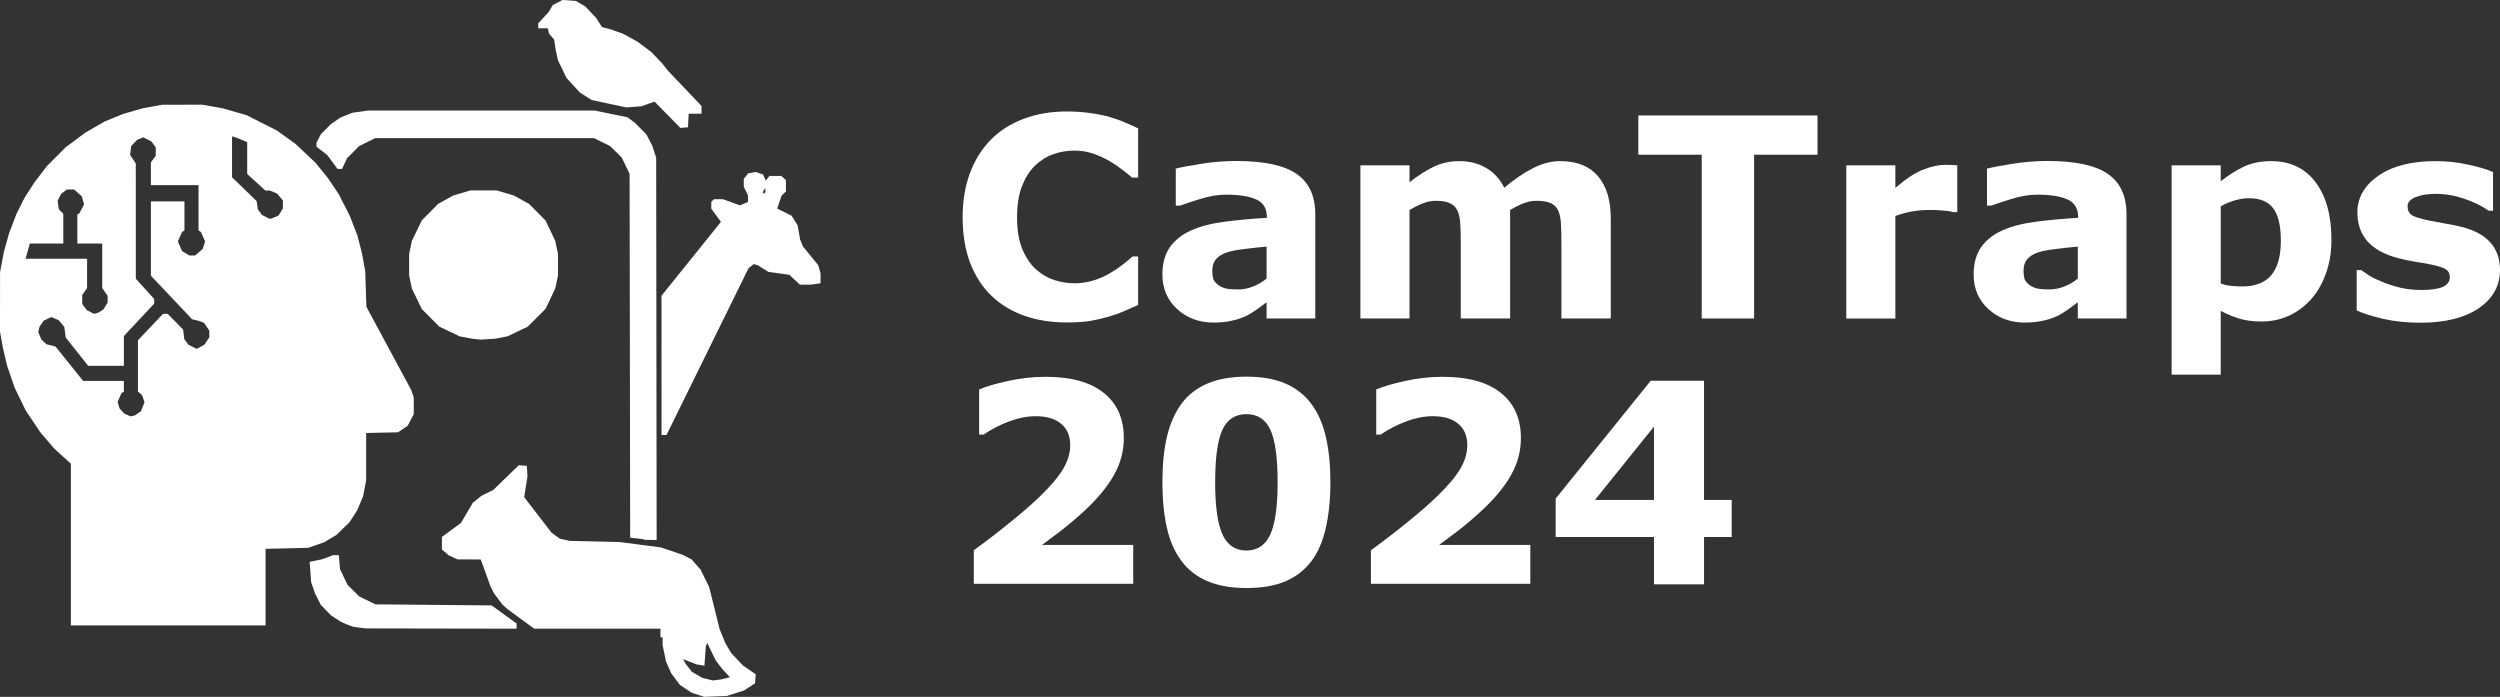 <?xml version="1.0" encoding="UTF-8" standalone="no"?>
<!-- Generator: Adobe Illustrator 27.5.0, SVG Export Plug-In . SVG Version: 6.00 Build 0)  -->

<svg
   version="1.1"
   id="Layer_1"
   x="0px"
   y="0px"
   viewBox="0 0 358.071 99.811"
   xml:space="preserve"
   sodipodi:docname="ppsn2024-logo.svg"
   inkscape:version="1.2.2 (732a01da63, 2022-12-09)"
   width="358.071"
   height="99.811"
   inkscape:export-filename="ppsn2024-logo-v3.png"
   inkscape:export-xdpi="461.67001"
   inkscape:export-ydpi="461.67001"
   xmlns:inkscape="http://www.inkscape.org/namespaces/inkscape"
   xmlns:sodipodi="http://sodipodi.sourceforge.net/DTD/sodipodi-0.dtd"
   xmlns="http://www.w3.org/2000/svg"
   xmlns:svg="http://www.w3.org/2000/svg"><rect x="0" y="0" width="358.071" height="99.811" fill="#333333" stroke="none"/><defs
   id="defs529"><rect
     x="139.809"
     y="14.616"
     width="109.661"
     height="43.704"
     id="rect739" /></defs><sodipodi:namedview
   id="namedview527"
   pagecolor="#ffffff"
   bordercolor="#666666"
   borderopacity="1.0"
   inkscape:showpageshadow="2"
   inkscape:pageopacity="0.0"
   inkscape:pagecheckerboard="0"
   inkscape:deskcolor="#d1d1d1"
   showgrid="false"
   inkscape:zoom="1.5735709"
   inkscape:cx="138.85615"
   inkscape:cy="82.932392"
   inkscape:window-width="1920"
   inkscape:window-height="1122"
   inkscape:window-x="-8"
   inkscape:window-y="-8"
   inkscape:window-maximized="1"
   inkscape:current-layer="g482" />
<g
   id="g482"
   transform="translate(-1.1049636e-6,-4.057)">
	
	
	
	
<path
   style="fill:#ffffff;stroke-width:3.78"
   d="m 99.963,103.568 -0.906,-0.3 -0.83,-0.551 -0.83,-0.551 -0.622,-0.823 -0.622,-0.823 -0.383,-0.866 -0.383,-0.866 -0.242,-1.174 -0.242,-1.174 v -0.549 -0.549 h -0.155 -0.155 v -0.62 -0.62 h -9.035 -9.035 l -1.927,-1.406 -1.927,-1.406 -0.368,-0.337 -0.368,-0.337 -0.577,-0.775 -0.577,-0.775 -0.262,-0.508 -0.262,-0.508 -0.599,-1.662 -0.599,-1.662 -0.108,-0.271 -0.108,-0.271 -1.649,-0.003 -1.649,-0.003 -0.62,-0.283 -0.62,-0.283 -0.504,-0.425 -0.504,-0.425 v -0.903 -0.903 l 1.368,-1.004 1.368,-1.004 0.84,-1.432 0.84,-1.432 0.62,-0.503 0.62,-0.503 0.852,-0.426 0.852,-0.426 1.827,-1.771 1.827,-1.771 0.574,0.048 0.574,0.048 0.048,0.748 0.048,0.748 -0.237,1.487 -0.237,1.487 0.126,0.166 0.126,0.166 1.828,2.377 1.828,2.377 0.601,0.436 0.601,0.436 0.733,0.16 0.733,0.16 3.564,0.083 3.564,0.083 2.944,0.384 2.944,0.384 1.549,0.526 1.549,0.526 0.64,0.327 0.64,0.327 0.646,0.734 0.646,0.734 0.617,1.248 0.617,1.248 0.751,3.021 0.751,3.021 0.404,0.99 0.404,0.99 0.417,0.714 0.417,0.714 0.863,0.91 0.863,0.91 0.899,0.613 0.899,0.613 -0.047,0.646 -0.047,0.646 -0.775,0.508 -0.775,0.508 -1.24,0.399 -1.24,0.399 -1.627,0.064 -1.627,0.064 -0.906,-0.3 z m 3.986,-2.362 0.601,-0.154 -0.536,-0.57 -0.536,-0.57 -0.485,-0.634 -0.485,-0.634 -0.61,-1.262 -0.61,-1.262 -0.096,0.251 -0.096,0.251 -0.099,1.389 -0.099,1.389 -0.557,-0.089 -0.557,-0.089 -0.967,-0.38 -0.967,-0.38 0.176,0.337 0.176,0.337 0.445,0.568 0.445,0.568 0.733,0.431 0.733,0.431 0.775,0.192 0.775,0.192 0.62,-0.08 0.62,-0.08 z m -52.463,-7.258 -0.886,-0.114 -0.509,-0.192 -0.509,-0.192 -0.387,-0.173 -0.387,-0.173 -0.697,-0.454 -0.697,-0.454 -0.734,-0.754 -0.734,-0.754 -0.409,-0.808 -0.409,-0.808 -0.28,-0.813 -0.28,-0.813 -0.107,-1.461 -0.107,-1.461 0.911,-0.187 0.911,-0.187 0.775,-0.293 0.775,-0.293 0.405,-8.1e-5 0.405,-7.6e-5 0.081,1.006 0.081,1.006 0.541,1.125 0.541,1.125 0.832,0.826 0.832,0.826 1.162,0.569 1.162,0.569 8.326,0.077 8.326,0.077 1.784,1.295 1.784,1.295 v 0.371 0.371 l -10.807,-0.02 -10.807,-0.02 z M 10.149,82.052 V 70.467 L 8.97,69.398 7.79,68.33 6.785,67.155 5.78,65.98 4.74,64.427 3.7,62.875 2.908,61.251 2.115,59.627 1.568,58.044 1.021,56.461 0.721,55.178 0.42,53.894 0.21,52.732 1.1049636e-6,51.57 0.004,47.309 0.008,43.048 0.285,41.576 0.562,40.104 0.934,38.775 1.306,37.447 1.839,36.051 2.372,34.655 2.934,33.538 3.497,32.421 4.212,31.304 4.927,30.188 5.814,29.026 6.701,27.864 l 1.354,-1.357 1.354,-1.357 1.415,-1.055 1.415,-1.055 1.4,-0.804 1.4,-0.804 1.312,-0.533 1.312,-0.533 1.358,-0.392 1.358,-0.392 1.431,-0.263 1.431,-0.263 2.866,-0.002 2.866,-0.002 1.472,0.262 1.472,0.262 1.704,0.492 1.704,0.492 2.169,1.099 2.169,1.099 1.317,0.944 1.317,0.944 1.442,1.358 1.442,1.358 0.895,1.101 0.895,1.101 0.779,1.162 0.779,1.162 0.79,1.555 0.79,1.555 0.541,1.401 0.541,1.401 0.318,1.228 0.318,1.228 0.243,1.316 0.243,1.316 0.083,2.557 0.083,2.557 3.215,5.965 3.215,5.965 0.177,0.527 0.177,0.527 v 1.199 1.199 l -0.434,0.83 -0.434,0.83 -0.69,0.466 -0.69,0.466 -2.285,0.05 -2.285,0.05 v 3.384 3.384 l -0.22,1.152 -0.22,1.152 -0.414,0.984 -0.414,0.984 -0.549,0.86 -0.549,0.86 -0.957,0.93 -0.957,0.93 -0.867,0.515 -0.867,0.515 -1.137,0.399 -1.136,0.399 -3.06,0.073 -3.06,0.073 v 5.482 5.482 H 24.094 10.149 Z m 9.628,-18.805 0.408,-0.284 0.256,-0.64 0.256,-0.64 -0.167,-0.505 -0.167,-0.505 -0.304,-0.275 -0.304,-0.275 v -3.662 -3.662 l 1.795,-1.892 1.795,-1.892 h 0.34 0.34 l 1.101,1.123 1.101,1.123 0.084,0.684 0.084,0.684 0.292,0.401 0.292,0.401 0.598,0.297 0.598,0.297 0.549,-0.297 0.549,-0.297 0.353,-0.526 0.353,-0.526 v -0.483 -0.483 l -0.377,-0.555 -0.377,-0.555 -0.436,-0.165 -0.436,-0.165 -0.416,-0.091 -0.416,-0.091 -2.954,-3.12 -2.954,-3.12 v -5.324 -5.324 h 2.402 2.402 v 2.083 2.083 l -0.173,0.107 -0.172,0.107 -0.3,0.677 -0.3,0.677 0.307,0.693 0.307,0.693 0.514,0.313 0.514,0.313 0.421,5.95e-4 0.421,5.96e-4 0.538,-0.473 0.538,-0.473 0.174,-0.528 0.174,-0.528 -0.302,-0.683 -0.302,-0.683 -0.172,-0.107 -0.173,-0.107 v -3.245 -3.245 h -3.409 -3.409 v -1.633 -1.633 l 0.345,-0.467 0.345,-0.467 v -0.605 -0.605 l -0.316,-0.433 -0.316,-0.433 -0.578,-0.287 -0.578,-0.287 -0.44,0.182 -0.44,0.182 -0.418,0.436 -0.418,0.436 -0.085,0.637 -0.085,0.637 0.408,0.616 0.408,0.616 0.002,8.254 0.002,8.254 1.315,1.451 1.315,1.451 v 0.339 0.339 l -2.169,2.313 -2.169,2.313 v 2.133 2.133 H 15.183 12.625 L 11.017,54.42 9.41,52.39 9.31,51.638 9.21,50.886 8.796,50.393 8.382,49.901 7.865,49.685 7.348,49.469 l -0.54,0.256 -0.54,0.256 -0.297,0.416 -0.297,0.416 -0.099,0.395 -0.099,0.395 0.227,0.542 0.227,0.542 0.364,0.339 0.364,0.339 0.645,0.162 0.645,0.162 1.984,2.465 1.984,2.465 h 2.912 2.912 v 0.766 0.766 l -0.171,0.106 -0.171,0.106 -0.277,0.62 -0.277,0.62 0.135,0.471 0.135,0.471 0.352,0.382 0.352,0.382 0.448,0.192 0.448,0.192 0.327,-0.081 0.327,-0.081 z m -5.321,-14.645 0.356,-0.225 0.302,-0.495 0.302,-0.495 4.26e-4,-0.468 4.26e-4,-0.468 -0.387,-0.57 -0.387,-0.57 v -3.185 -3.185 h -1.782 -1.782 v -2.083 -2.083 l 0.157,-0.097 0.157,-0.097 0.324,-0.636 0.324,-0.636 L 11.868,32.732 11.694,32.153 11.148,31.674 10.602,31.195 H 10.086 9.57 l -0.411,0.324 -0.411,0.324 -0.246,0.476 -0.246,0.476 0.082,0.61 0.082,0.61 0.323,0.343 0.323,0.343 v 2.12 2.12 H 6.666 4.269 l -0.247,0.891 -0.247,0.891 -0.062,0.194 -0.062,0.194 h 4.411 4.411 v 2.107 2.107 l -0.348,0.489 -0.348,0.489 -3.1e-4,0.647 -3.11e-4,0.647 0.321,0.437 0.321,0.437 0.53,0.27 0.53,0.27 0.312,-0.092 0.312,-0.092 0.356,-0.225 z m 24.901,-13.446 0.534,-0.223 0.313,-0.513 0.313,-0.513 8.52e-4,-0.569 8.52e-4,-0.569 -0.419,-0.498 -0.419,-0.498 -0.506,-0.211 -0.506,-0.211 H 38.341 38.014 l -1.304,-1.187 -1.304,-1.187 v -2.28 -2.28 l -0.736,-0.311 -0.736,-0.311 -0.349,-0.106 -0.349,-0.106 v 2.934 2.934 l 1.758,1.703 1.758,1.703 0.097,0.6 0.097,0.6 0.286,0.391 0.286,0.391 0.531,0.271 0.531,0.271 0.121,3.1e-4 0.121,3.06e-4 0.534,-0.223 z m 52.834,46.164 -0.155,-0.053 -0.889,-0.1 -0.889,-0.1 -0.041,-26.058 -0.041,-26.058 -0.562,-1.162 -0.562,-1.162 -0.831,-0.823 -0.831,-0.823 -1.155,-0.571 -1.155,-0.571 H 69.415 53.749 l -1.157,0.572 -1.157,0.572 -0.868,0.875 -0.868,0.875 -0.357,0.761 -0.357,0.761 -0.322,-5e-6 H 48.342 L 47.604,27.253 46.865,26.255 46.1,25.665 45.334,25.075 l -0.007,-0.277 -0.007,-0.277 0.31,-0.607 0.31,-0.607 0.736,-0.747 0.736,-0.747 0.697,-0.471 0.697,-0.471 0.852,-0.336 0.852,-0.336 1.085,-0.153 1.085,-0.153 16.245,-0.003 16.245,-0.003 2.348,0.482 2.348,0.482 0.542,0.404 0.542,0.404 0.812,0.82 0.812,0.82 0.422,0.812 0.422,0.812 0.283,0.852 0.283,0.852 0.033,27.386 0.033,27.386 -0.852,-0.012 -0.852,-0.012 -0.155,-0.053 z m 2.557,-24.929 v -9.978 l 4.256,-5.291 4.256,-5.291 -0.692,-0.94 -0.692,-0.94 v -0.494 -0.494 l 0.186,-0.186 0.186,-0.186 h 0.656 0.656 l 1.211,0.44 1.211,0.44 0.58,-0.246 0.58,-0.246 -0.005,-0.465 -0.005,-0.465 -0.299,-0.62 -0.299,-0.62 -0.005,-0.56 -0.005,-0.56 0.317,-0.403 0.317,-0.402 0.525,-0.099 0.525,-0.099 0.543,0.179 0.543,0.179 0.193,0.437 0.193,0.437 0.267,-0.33 0.267,-0.33 h 0.85 0.85 l 0.326,0.295 0.326,0.295 v 0.822 0.822 l -0.308,0.287 -0.308,0.287 -0.311,0.905 -0.311,0.905 v 0.032 0.032 l 1.021,0.503 1.021,0.503 0.436,0.688 0.436,0.688 0.179,1.027 0.179,1.027 0.207,0.496 0.207,0.496 1.094,1.338 1.094,1.338 0.161,0.579 0.161,0.579 9.7e-4,0.715 9.6e-4,0.715 -0.719,0.099 -0.719,0.099 h -0.76 -0.76 l -0.756,-0.707 -0.756,-0.707 -1.5,-0.21 -1.5,-0.21 -0.745,-0.463 -0.745,-0.463 -0.299,-0.095 -0.299,-0.095 -0.379,0.298 -0.379,0.298 -5.875,11.945 -5.875,11.945 h -0.356 -0.356 z m 14.872,-25.087 -0.002,-0.339 -0.15,0.232 -0.15,0.232 -0.003,0.203 -0.002,0.203 0.155,-0.096 0.155,-0.096 -0.002,-0.339 z m -41.368,21.334 -0.542,-0.059 -0.93,-0.172 -0.93,-0.172 -1.462,-0.697 -1.462,-0.697 -1.257,-1.261 -1.257,-1.261 -0.71,-1.472 -0.71,-1.472 -0.196,-0.93 -0.196,-0.93 v -1.549 -1.549 l 0.196,-0.93 0.196,-0.93 0.713,-1.472 0.713,-1.472 1.167,-1.177 1.167,-1.177 1.083,-0.6 1.083,-0.6 1.242,-0.368 1.242,-0.368 h 1.859 1.859 l 1.242,0.368 1.242,0.368 1.083,0.6 1.083,0.6 1.189,1.199 1.189,1.199 0.689,1.45 0.689,1.45 0.197,0.93 0.197,0.93 v 1.549 1.549 l -0.197,0.93 -0.197,0.93 -0.695,1.462 -0.695,1.462 -1.272,1.272 -1.272,1.272 -1.462,0.695 -1.462,0.695 -0.852,0.166 -0.852,0.166 -1.085,0.067 -1.085,0.067 z m 27.35,-32.142 -1.845,-1.885 -0.947,0.334 -0.947,0.334 -1.076,0.083 -1.076,0.083 L 87.223,18.912 84.734,18.381 83.891,17.841 83.047,17.302 82.092,16.259 81.136,15.216 80.523,13.947 79.911,12.679 79.744,11.904 79.578,11.13 79.474,10.432 79.369,9.735 79.002,9.297 78.634,8.859 78.54,8.484 78.445,8.108 H 77.765 77.085 V 7.756 7.403 l 0.736,-0.789 0.736,-0.789 0.31,-0.525 0.31,-0.525 0.697,-0.36 0.697,-0.36 0.962,0.07 0.962,0.07 0.667,0.391 0.667,0.391 0.788,0.833 0.788,0.833 0.409,0.647 0.409,0.647 0.661,0.172 0.661,0.172 0.852,0.31 0.852,0.31 1.007,0.549 1.007,0.549 1.007,0.748 1.007,0.748 0.786,0.824 0.786,0.824 0.432,0.542 0.432,0.542 2.384,2.504 2.384,2.504 v 0.556 0.556 h -0.922 -0.922 l -0.046,0.968 -0.046,0.968 -0.548,0.046 -0.548,0.046 z"
   id="path463"
   inkscape:export-filename="ppsn2024-logo-v6.png"
   inkscape:export-xdpi="461.67001"
   inkscape:export-ydpi="461.67001" /><g
   aria-label="CamTraps
2024"
   id="text747"
   style="font-size:40px;line-height:0.95;fill:#ffffff"><path
     d="m 152.719,50.24 q -3.242,0 -5.996,-0.957 -2.734,-0.957 -4.707,-2.852 -1.973,-1.895 -3.066,-4.727 -1.074,-2.832 -1.074,-6.543 0,-3.457 1.035,-6.27 1.035,-2.812 3.008,-4.824 1.895,-1.934 4.688,-2.988 2.812,-1.055 6.133,-1.055 1.836,0 3.301,0.215 1.484,0.195 2.734,0.527 1.309,0.371 2.363,0.84 1.074,0.449 1.875,0.84 v 7.051 h -0.859 q -0.547,-0.469 -1.387,-1.113 -0.82,-0.645 -1.875,-1.27 -1.074,-0.625 -2.324,-1.055 -1.25,-0.43 -2.676,-0.43 -1.582,0 -3.008,0.508 -1.426,0.488 -2.637,1.641 -1.152,1.113 -1.875,2.949 -0.703,1.836 -0.703,4.453 0,2.734 0.762,4.57 0.781,1.836 1.953,2.891 1.191,1.074 2.656,1.543 1.465,0.449 2.891,0.449 1.367,0 2.695,-0.41 1.348,-0.41 2.48,-1.113 0.957,-0.566 1.777,-1.211 0.82,-0.645 1.348,-1.113 h 0.781 v 6.953 q -1.094,0.488 -2.09,0.918 -0.996,0.43 -2.09,0.742 -1.426,0.41 -2.676,0.625 -1.25,0.215 -3.438,0.215 z"
     style="font-weight:bold;-inkscape-font-specification:'sans-serif Bold';fill:#ffffff"
     id="path861" /><path
     d="m 181.411,43.95 v -4.57 q -1.426,0.117 -3.086,0.332 -1.66,0.195 -2.52,0.469 -1.055,0.332 -1.621,0.977 -0.547,0.625 -0.547,1.66 0,0.684 0.117,1.113 0.117,0.43 0.586,0.82 0.449,0.391 1.074,0.586 0.625,0.176 1.953,0.176 1.055,0 2.129,-0.43 1.094,-0.43 1.914,-1.133 z m 0,3.398 q -0.566,0.43 -1.406,1.035 -0.84,0.605 -1.582,0.957 -1.035,0.469 -2.148,0.684 -1.113,0.234 -2.441,0.234 -3.125,0 -5.234,-1.934 -2.109,-1.934 -2.109,-4.941 0,-2.402 1.074,-3.926 1.074,-1.523 3.047,-2.402 1.953,-0.879 4.844,-1.25 2.891,-0.371 5.996,-0.547 v -0.117 q 0,-1.816 -1.484,-2.5 -1.484,-0.703 -4.375,-0.703 -1.738,0 -3.711,0.625 -1.973,0.605 -2.832,0.938 h -0.645 v -5.293 q 1.113,-0.293 3.613,-0.684 2.52,-0.41 5.039,-0.41 5.996,0 8.652,1.855 2.676,1.836 2.676,5.781 v 14.922 h -6.973 z"
     style="font-weight:bold;-inkscape-font-specification:'sans-serif Bold';fill:#ffffff"
     id="path863" /><path
     d="m 216.294,34.126 v 15.547 h -7.07 V 38.716 q 0,-1.602 -0.078,-2.715 -0.078,-1.133 -0.43,-1.836 -0.352,-0.703 -1.074,-1.016 -0.703,-0.332 -1.992,-0.332 -1.035,0 -2.012,0.43 -0.977,0.41 -1.758,0.879 v 15.547 h -7.031 V 27.74 h 7.031 v 2.422 q 1.816,-1.426 3.477,-2.227 1.66,-0.801 3.672,-0.801 2.168,0 3.828,0.977 1.66,0.957 2.598,2.832 2.109,-1.777 4.102,-2.793 1.992,-1.016 3.906,-1.016 3.555,0 5.391,2.129 1.855,2.129 1.855,6.133 v 14.277 h -7.07 V 38.716 q 0,-1.621 -0.078,-2.734 -0.059,-1.113 -0.41,-1.816 -0.332,-0.703 -1.055,-1.016 -0.723,-0.332 -2.031,-0.332 -0.879,0 -1.719,0.312 -0.84,0.293 -2.051,0.996 z"
     style="font-weight:bold;-inkscape-font-specification:'sans-serif Bold';fill:#ffffff"
     id="path865" /><path
     d="M 260.317,26.216 H 251.235 v 23.457 h -7.5 V 26.216 h -9.082 v -5.625 h 25.664 z"
     style="font-weight:bold;-inkscape-font-specification:'sans-serif Bold';fill:#ffffff"
     id="path867" /><path
     d="m 280.337,34.439 h -0.625 q -0.449,-0.156 -1.445,-0.234 -0.996,-0.078 -1.66,-0.078 -1.504,0 -2.656,0.195 -1.152,0.195 -2.48,0.664 v 14.688 h -7.031 V 27.74 h 7.031 v 3.223 q 2.324,-1.992 4.043,-2.637 1.719,-0.664 3.164,-0.664 0.371,0 0.84,0.02 0.469,0.02 0.82,0.059 z"
     style="font-weight:bold;-inkscape-font-specification:'sans-serif Bold';fill:#ffffff"
     id="path869" /><path
     d="m 297.602,43.95 v -4.57 q -1.426,0.117 -3.086,0.332 -1.66,0.195 -2.52,0.469 -1.055,0.332 -1.621,0.977 -0.547,0.625 -0.547,1.66 0,0.684 0.117,1.113 0.117,0.43 0.586,0.82 0.449,0.391 1.074,0.586 0.625,0.176 1.953,0.176 1.055,0 2.129,-0.43 1.094,-0.43 1.914,-1.133 z m 0,3.398 q -0.566,0.43 -1.406,1.035 -0.84,0.605 -1.582,0.957 -1.035,0.469 -2.148,0.684 -1.113,0.234 -2.441,0.234 -3.125,0 -5.234,-1.934 -2.109,-1.934 -2.109,-4.941 0,-2.402 1.074,-3.926 1.074,-1.523 3.047,-2.402 1.953,-0.879 4.844,-1.25 2.891,-0.371 5.996,-0.547 v -0.117 q 0,-1.816 -1.484,-2.5 -1.484,-0.703 -4.375,-0.703 -1.738,0 -3.711,0.625 -1.973,0.605 -2.832,0.938 h -0.645 v -5.293 q 1.113,-0.293 3.613,-0.684 2.52,-0.41 5.039,-0.41 5.996,0 8.652,1.855 2.676,1.836 2.676,5.781 v 14.922 h -6.973 z"
     style="font-weight:bold;-inkscape-font-specification:'sans-serif Bold';fill:#ffffff"
     id="path871" /><path
     d="m 333.93,38.404 q 0,2.715 -0.84,4.941 -0.82,2.227 -2.168,3.672 -1.406,1.523 -3.184,2.305 -1.777,0.781 -3.809,0.781 -1.875,0 -3.184,-0.41 -1.309,-0.391 -2.676,-1.113 v 9.141 h -7.031 V 27.74 h 7.031 v 2.285 q 1.621,-1.289 3.301,-2.09 1.699,-0.801 3.906,-0.801 4.102,0 6.367,3.008 2.285,3.008 2.285,8.262 z m -7.246,0.137 q 0,-3.203 -1.094,-4.648 -1.094,-1.445 -3.457,-1.445 -0.996,0 -2.051,0.312 -1.055,0.293 -2.012,0.859 v 11.035 q 0.703,0.273 1.504,0.352 0.801,0.078 1.582,0.078 2.793,0 4.16,-1.621 1.367,-1.641 1.367,-4.922 z"
     style="font-weight:bold;-inkscape-font-specification:'sans-serif Bold';fill:#ffffff"
     id="path873" /><path
     d="m 358.071,42.72 q 0,3.398 -3.047,5.488 -3.047,2.07 -8.34,2.07 -2.93,0 -5.312,-0.547 -2.383,-0.547 -3.828,-1.211 v -5.781 h 0.645 q 0.527,0.371 1.211,0.82 0.703,0.43 1.973,0.938 1.094,0.449 2.48,0.781 1.387,0.312 2.969,0.312 2.07,0 3.066,-0.449 0.996,-0.469 0.996,-1.367 0,-0.801 -0.586,-1.152 -0.586,-0.371 -2.227,-0.703 -0.781,-0.176 -2.129,-0.371 -1.328,-0.215 -2.422,-0.508 -2.988,-0.781 -4.434,-2.422 -1.445,-1.66 -1.445,-4.121 0,-3.164 2.988,-5.254 3.008,-2.109 8.203,-2.109 2.461,0 4.707,0.508 2.266,0.488 3.535,1.055 v 5.547 h -0.605 q -1.562,-1.074 -3.574,-1.738 -1.992,-0.684 -4.043,-0.684 -1.699,0 -2.871,0.469 -1.152,0.469 -1.152,1.328 0,0.781 0.527,1.191 0.527,0.41 2.48,0.82 1.074,0.215 2.305,0.43 1.25,0.195 2.5,0.508 2.773,0.723 4.102,2.285 1.328,1.543 1.328,3.867 z"
     style="font-weight:bold;-inkscape-font-specification:'sans-serif Bold';fill:#ffffff"
     id="path875" /><path
     d="m 162.309,87.673 h -22.832 v -4.805 q 2.617,-1.895 5.234,-4.023 2.637,-2.129 4.219,-3.672 2.363,-2.285 3.359,-3.984 0.996,-1.699 0.996,-3.359 0,-1.992 -1.289,-3.066 -1.27,-1.094 -3.672,-1.094 -1.797,0 -3.789,0.742 -1.973,0.742 -3.672,1.895 h -0.625 v -6.465 q 1.387,-0.605 4.082,-1.211 2.715,-0.605 5.43,-0.605 5.469,0 8.34,2.305 2.871,2.285 2.871,6.484 0,2.754 -1.387,5.234 -1.367,2.48 -4.199,5.117 -1.777,1.641 -3.574,3.027 -1.797,1.367 -2.559,1.914 h 13.066 z"
     style="font-weight:bold;-inkscape-font-specification:'sans-serif Bold';fill:#ffffff"
     id="path877" /><path
     d="m 190.551,73.122 q 0,3.672 -0.664,6.582 -0.664,2.891 -2.07,4.746 -1.445,1.895 -3.711,2.871 -2.266,0.957 -5.586,0.957 -3.262,0 -5.566,-0.977 -2.305,-0.977 -3.73,-2.891 -1.445,-1.914 -2.09,-4.746 -0.645,-2.852 -0.645,-6.523 0,-3.789 0.664,-6.582 0.664,-2.793 2.109,-4.727 1.445,-1.914 3.75,-2.871 2.305,-0.957 5.508,-0.957 3.34,0 5.605,0.996 2.266,0.977 3.711,2.93 1.426,1.914 2.07,4.727 0.645,2.793 0.645,6.465 z m -7.559,0 q 0,-5.273 -1.035,-7.5 -1.035,-2.246 -3.438,-2.246 -2.402,0 -3.438,2.246 -1.035,2.227 -1.035,7.539 0,5.176 1.055,7.461 1.055,2.285 3.418,2.285 2.363,0 3.418,-2.285 1.055,-2.285 1.055,-7.5 z"
     style="font-weight:bold;-inkscape-font-specification:'sans-serif Bold';fill:#ffffff"
     id="path879" /><path
     d="m 219.184,87.673 h -22.832 v -4.805 q 2.617,-1.895 5.234,-4.023 2.637,-2.129 4.219,-3.672 2.363,-2.285 3.359,-3.984 0.996,-1.699 0.996,-3.359 0,-1.992 -1.289,-3.066 -1.27,-1.094 -3.672,-1.094 -1.797,0 -3.789,0.742 -1.973,0.742 -3.672,1.895 h -0.625 v -6.465 q 1.387,-0.605 4.082,-1.211 2.715,-0.605 5.43,-0.605 5.469,0 8.34,2.305 2.871,2.285 2.871,6.484 0,2.754 -1.387,5.234 -1.367,2.48 -4.199,5.117 -1.777,1.641 -3.574,3.027 -1.797,1.367 -2.559,1.914 h 13.066 z"
     style="font-weight:bold;-inkscape-font-specification:'sans-serif Bold';fill:#ffffff"
     id="path881" /><path
     d="m 248.032,80.974 h -3.965 v 6.777 h -7.168 v -6.777 h -14.082 v -5.508 l 13.613,-16.875 h 7.637 v 17.07 h 3.965 z m -11.133,-5.312 V 65.154 l -8.457,10.508 z"
     style="font-weight:bold;-inkscape-font-specification:'sans-serif Bold';fill:#ffffff"
     id="path883" /></g></g>





</svg>
